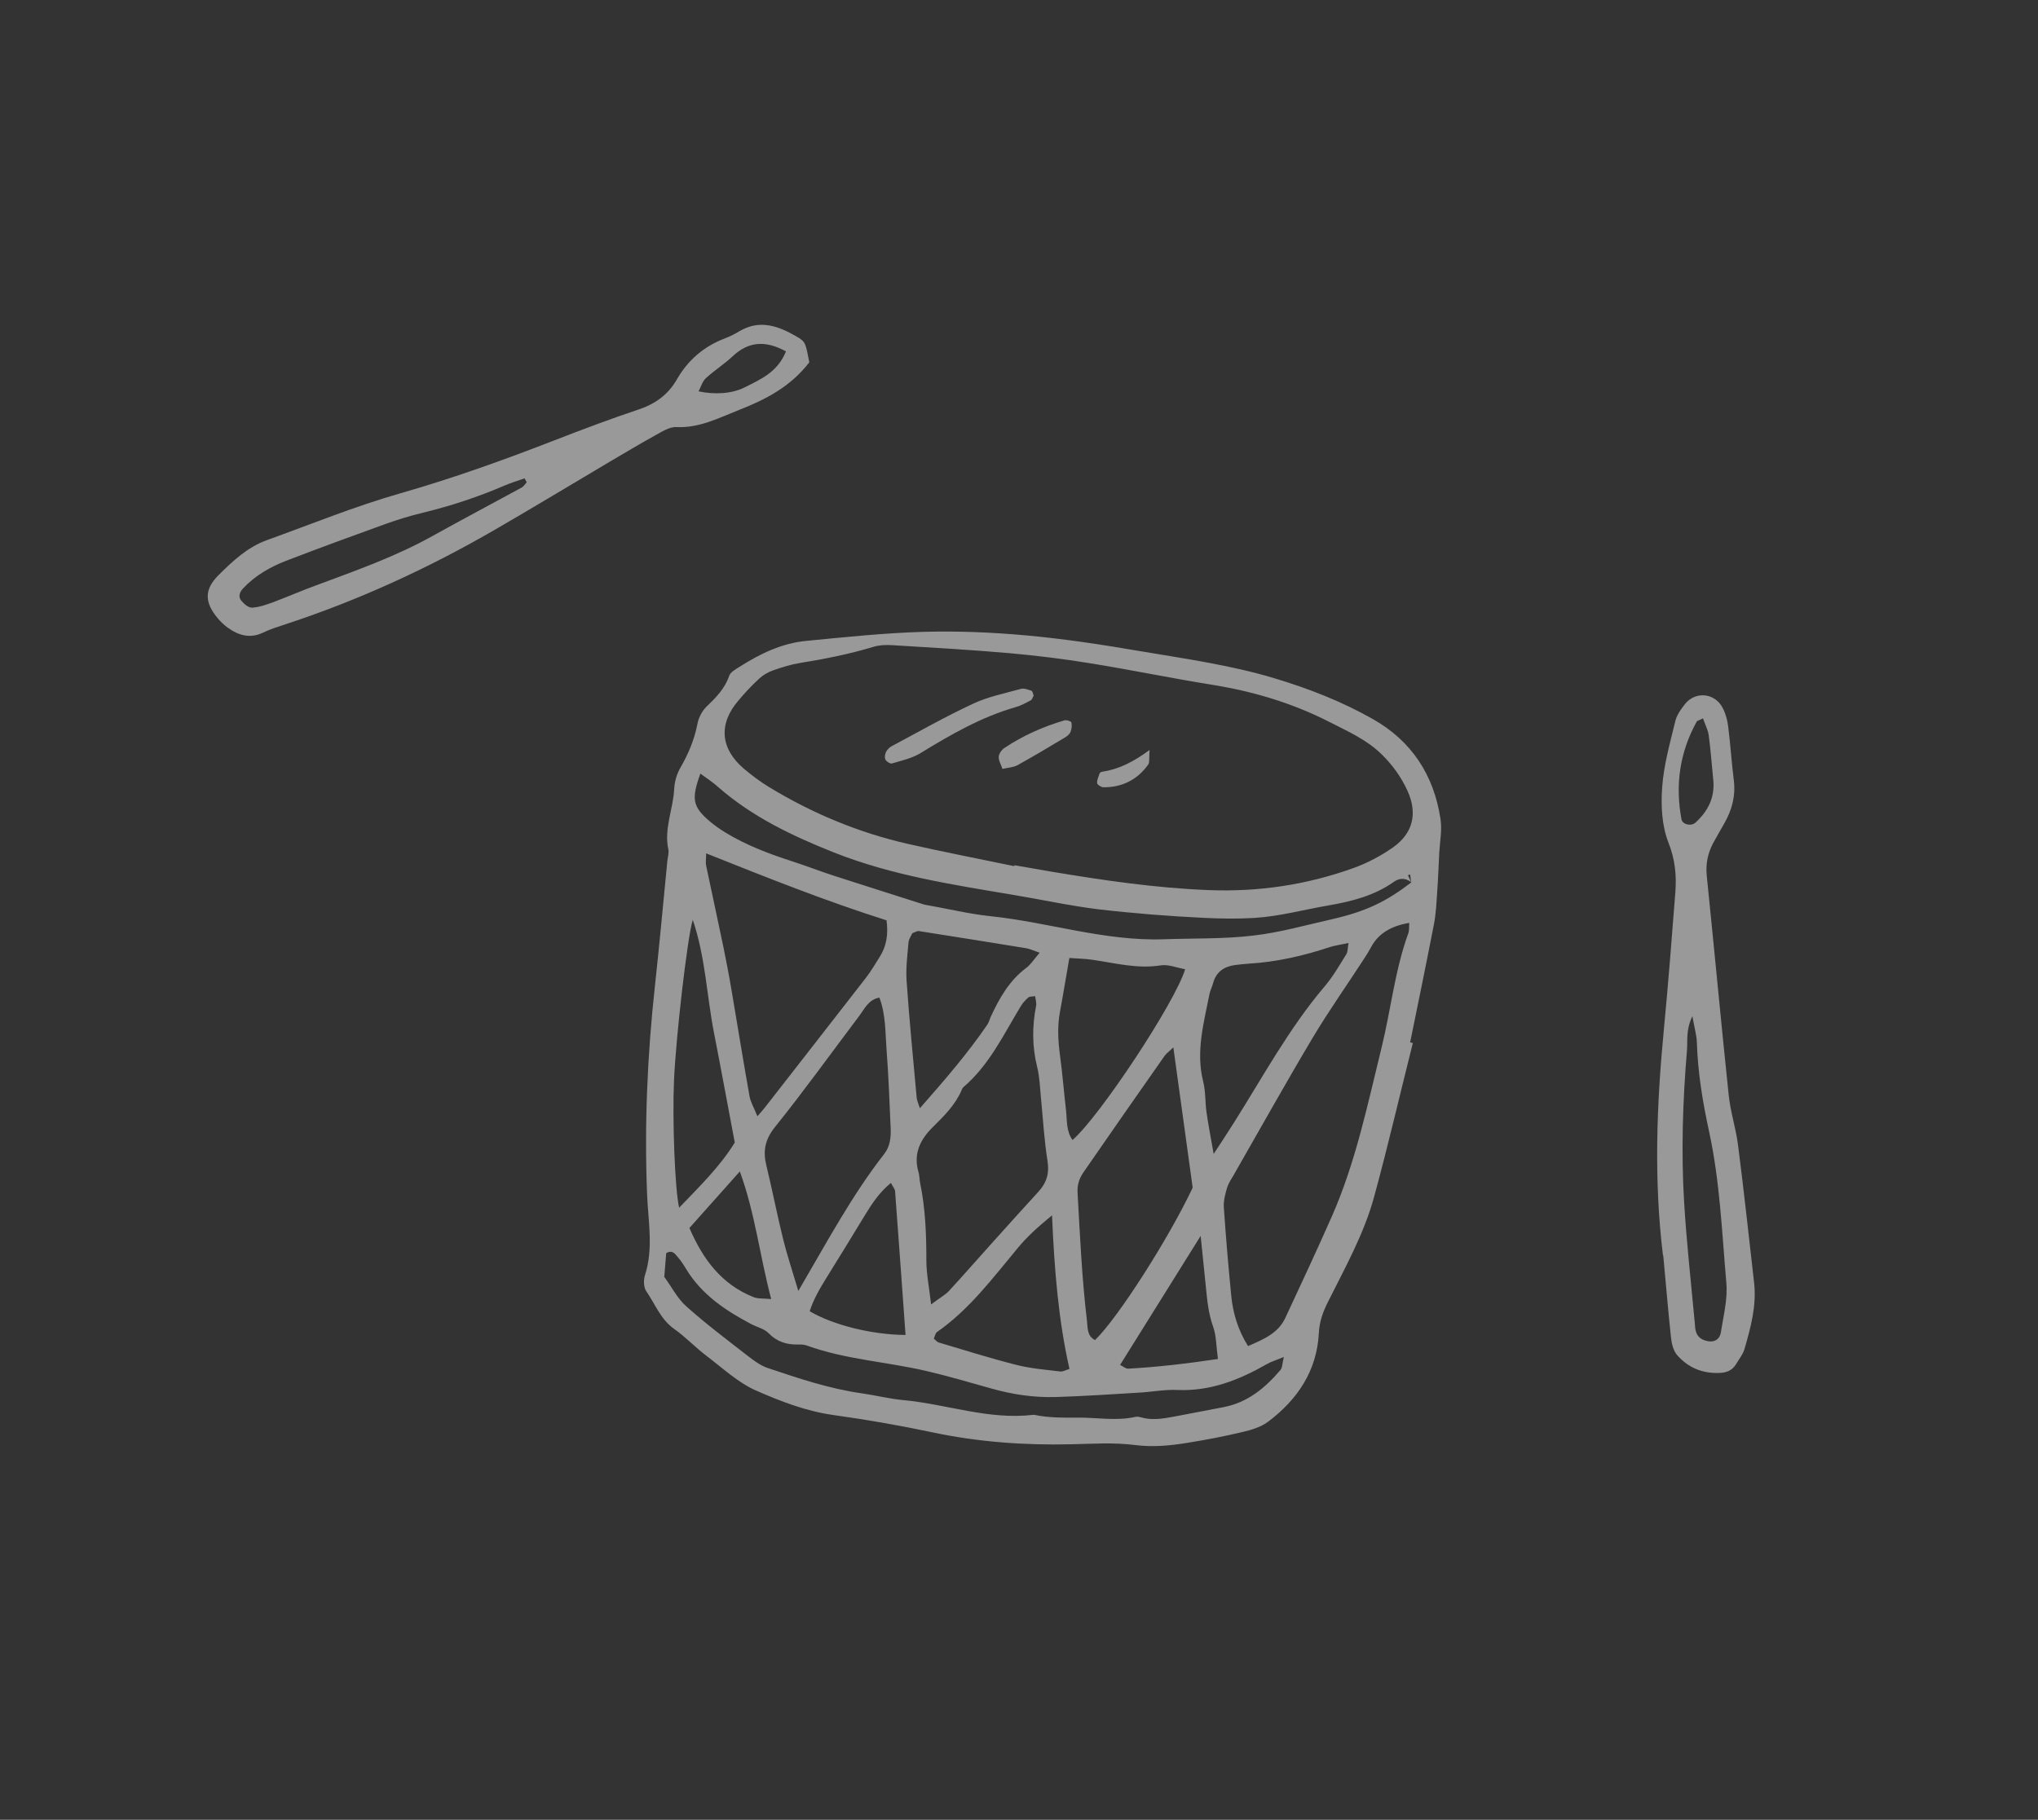 <svg width="159" height="142" viewBox="0 0 159 142" fill="none" xmlns="http://www.w3.org/2000/svg">
<rect x="0" y="0" width="159" height="142" fill="#333333" stroke="none"/>
<path fill-rule="evenodd" clip-rule="evenodd" d="M63.141 28.272C61.67 30.187 59.702 31.189 57.655 31.991C56.101 32.602 54.579 33.408 52.791 33.325C52.215 33.29 51.591 33.718 51.032 34.022C49.851 34.672 48.702 35.366 47.537 36.049C44.553 37.814 41.578 39.621 38.579 41.353C33.354 44.376 27.88 46.884 22.135 48.759C21.596 48.934 21.056 49.109 20.541 49.357C19.512 49.855 18.61 49.586 17.755 48.971C17.472 48.764 17.215 48.513 16.99 48.248C15.954 47.008 15.916 46.013 17.052 44.878C18.154 43.781 19.303 42.702 20.808 42.154C24.274 40.905 27.689 39.508 31.221 38.498C35.317 37.328 39.306 35.894 43.262 34.358C45.443 33.509 47.63 32.687 49.85 31.944C51.129 31.517 52.124 30.788 52.79 29.636C53.674 28.09 54.921 27.023 56.58 26.395C56.974 26.248 57.354 26.047 57.723 25.826C59.284 24.916 60.721 25.44 62.1 26.233C62.876 26.67 62.841 26.766 63.141 28.272ZM41.098 37.642C41.044 37.539 40.981 37.43 40.927 37.327C40.404 37.512 39.875 37.67 39.367 37.887C37.286 38.786 35.136 39.49 32.923 40.027C31.962 40.261 31.013 40.549 30.083 40.884C27.487 41.82 24.894 42.77 22.325 43.758C21.068 44.245 19.899 44.914 18.958 45.922C18.697 46.196 18.567 46.562 18.824 46.871C19.037 47.118 19.383 47.434 19.663 47.417C20.208 47.386 20.758 47.194 21.286 47.001C22.407 46.583 23.512 46.096 24.641 45.684C27.758 44.527 30.889 43.425 33.803 41.793C36.091 40.517 38.401 39.301 40.701 38.044C40.861 37.954 40.97 37.775 41.095 37.628L41.098 37.642ZM61.31 27.414C59.743 26.565 58.424 26.616 57.167 27.795C56.51 28.413 55.733 28.9 55.067 29.513C54.804 29.751 54.694 30.163 54.501 30.538C55.744 30.803 57.087 30.732 58.08 30.236C59.318 29.608 60.656 29.065 61.319 27.42L61.31 27.414Z" fill="white" fill-opacity="0.5"/>
<path fill-rule="evenodd" clip-rule="evenodd" d="M129.743 97.97C129.023 92.098 129.244 86.237 129.807 80.374C130.152 76.79 130.43 73.201 130.708 69.611C130.805 68.3 130.688 67.07 130.173 65.761C129.651 64.447 129.572 62.865 129.68 61.42C129.803 59.68 130.296 57.967 130.709 56.251C130.826 55.772 131.16 55.32 131.471 54.924C132.296 53.916 133.796 54.068 134.402 55.245C134.634 55.691 134.774 56.21 134.831 56.713C135.007 58.096 135.092 59.495 135.267 60.878C135.42 62.107 135.121 63.213 134.523 64.254C134.233 64.768 133.934 65.277 133.658 65.788C133.233 66.582 133.064 67.417 133.157 68.34C133.743 74.048 134.27 79.756 134.87 85.461C135.007 86.773 135.434 88.052 135.598 89.359C136.058 92.929 136.44 96.511 136.85 100.086C137.054 101.885 136.588 103.591 136.096 105.283C135.977 105.69 135.672 106.055 135.457 106.427C135.169 106.919 134.722 107.115 134.173 107.132C132.835 107.195 131.694 106.723 130.843 105.736C130.54 105.387 130.409 104.815 130.364 104.331C130.133 102.212 129.966 100.084 129.762 97.958L129.743 97.97ZM132.039 79.286C131.512 80.382 131.676 81.208 131.613 81.966C131.282 85.91 131.153 89.871 131.392 93.822C131.582 96.97 131.934 100.101 132.224 103.24C132.246 103.452 132.245 103.686 132.308 103.888C132.439 104.366 132.803 104.576 133.267 104.66C133.807 104.754 134.172 104.462 134.251 104.006C134.453 102.713 134.798 101.377 134.685 100.102C134.341 96.169 134.185 92.198 133.343 88.313C132.844 86.018 132.458 83.71 132.387 81.348C132.367 80.786 132.202 80.229 132.034 79.295L132.039 79.286ZM132.866 56.055C132.502 56.231 132.411 56.246 132.379 56.297C131.048 58.694 130.686 61.249 131.184 63.929C131.262 64.34 131.935 64.504 132.28 64.187C133.251 63.303 133.799 62.232 133.666 60.874C133.548 59.702 133.467 58.529 133.309 57.367C133.256 56.972 133.046 56.586 132.866 56.055Z" fill="white" fill-opacity="0.5"/>
<path fill-rule="evenodd" clip-rule="evenodd" d="M110.24 81.334C109.231 85.356 108.296 89.389 107.207 93.386C106.418 96.277 104.951 98.896 103.619 101.563C103.221 102.351 102.938 103.103 102.893 104.024C102.741 106.964 101.234 109.208 98.939 110.936C98.379 111.356 97.633 111.581 96.937 111.743C95.527 112.078 94.095 112.353 92.666 112.583C91.315 112.802 89.966 112.941 88.554 112.76C86.916 112.546 85.228 112.665 83.555 112.7C79.909 112.785 76.309 112.524 72.742 111.768C70.18 111.226 67.597 110.776 65.006 110.416C62.881 110.117 60.912 109.351 59.007 108.518C57.583 107.896 56.373 106.749 55.099 105.785C54.233 105.129 53.484 104.322 52.598 103.7C51.535 102.947 51.114 101.754 50.421 100.758C50.209 100.453 50.199 99.873 50.32 99.502C50.993 97.417 50.571 95.322 50.486 93.233C50.265 87.77 50.504 82.342 51.099 76.908C51.452 73.657 51.751 70.397 52.068 67.147C52.101 66.863 52.199 66.548 52.141 66.278C51.792 64.66 52.521 63.137 52.598 61.569C52.628 61.001 52.795 60.4 53.083 59.908C53.707 58.825 54.178 57.707 54.416 56.47C54.505 55.997 54.778 55.473 55.12 55.142C55.857 54.432 56.547 53.74 56.887 52.741C56.983 52.449 57.388 52.227 57.691 52.037C59.298 51.013 61.01 50.183 62.932 50.007C65.968 49.714 69.011 49.39 72.061 49.304C74.742 49.228 77.447 49.342 80.119 49.588C83.081 49.858 86.037 50.312 88.974 50.814C92.488 51.409 96.019 51.898 99.451 52.934C102.104 53.731 104.676 54.736 107.08 56.095C110.123 57.809 111.87 60.477 112.385 63.917C112.517 64.758 112.339 65.646 112.289 66.516C112.236 67.526 112.205 68.538 112.129 69.546C112.07 70.412 112.037 71.293 111.867 72.149C111.273 75.219 110.64 78.276 110.016 81.338C110.086 81.357 110.161 81.368 110.24 81.393L110.24 81.334ZM110.122 68.862C109.669 68.492 109.188 68.492 108.73 68.822C107.203 69.905 105.425 70.344 103.645 70.653C101.723 70.981 99.835 71.505 97.864 71.628C96.551 71.706 95.251 71.687 93.955 71.624C91.201 71.492 88.442 71.274 85.709 70.956C83.474 70.683 81.275 70.198 79.053 69.829C74.327 69.033 69.59 68.314 65.081 66.527C61.819 65.231 58.685 63.743 56.022 61.407C55.605 61.035 55.128 60.721 54.642 60.367C53.919 62.361 54.04 62.95 55.371 64.09C55.757 64.418 56.177 64.709 56.612 64.974C58.235 65.963 59.997 66.626 61.797 67.208C62.903 67.565 63.98 67.988 65.086 68.345C67.423 69.102 69.771 69.841 72.114 70.589C72.184 70.609 72.26 70.62 72.335 70.63C73.985 70.921 75.617 71.318 77.267 71.492C81.805 71.962 86.186 73.459 90.831 73.292C93.14 73.211 95.441 73.278 97.748 73.009C99.85 72.768 101.864 72.192 103.913 71.73C106.622 71.109 108.167 70.341 110.1 68.86C110.072 68.656 110.041 68.438 110.013 68.233C109.953 68.255 109.907 68.274 109.847 68.296C109.929 68.487 110.017 68.669 110.1 68.86L110.122 68.862ZM79.128 67.591C79.128 67.591 79.137 67.538 79.139 67.516C80.068 67.683 81.001 67.842 81.935 68.001C86.015 68.684 90.107 69.291 94.258 69.454C98.153 69.615 101.939 69.052 105.599 67.734C106.677 67.348 107.734 66.786 108.673 66.129C110.256 65.009 110.601 63.463 109.814 61.718C109.329 60.65 108.658 59.714 107.816 58.885C106.656 57.734 105.206 57.096 103.777 56.366C100.834 54.854 97.738 53.94 94.483 53.42C91.325 52.914 88.198 52.261 85.041 51.755C82.964 51.415 80.872 51.159 78.774 50.97C75.74 50.703 72.694 50.533 69.658 50.346C69.162 50.313 68.627 50.327 68.153 50.471C66.275 51.036 64.353 51.423 62.42 51.732C61.705 51.848 61.009 52.068 60.325 52.306C59.923 52.448 59.527 52.675 59.225 52.959C58.642 53.494 58.094 54.085 57.58 54.698C56.037 56.52 56.209 58.429 58.044 59.992C58.656 60.505 59.297 60.99 59.972 61.401C63.346 63.456 66.957 64.965 70.802 65.844C73.567 66.475 76.345 67.008 79.12 67.586L79.128 67.591ZM109.971 72.013C108.546 72.238 107.558 72.846 107.008 73.838C106.797 74.225 106.573 74.592 106.327 74.957C105.024 76.962 103.638 78.928 102.412 80.98C100.292 84.536 98.28 88.146 96.22 91.739C96.033 92.046 95.827 92.366 95.727 92.703C95.588 93.18 95.456 93.686 95.478 94.168C95.634 96.487 95.831 98.797 96.059 101.114C96.196 102.485 96.585 103.788 97.369 105.038C98.566 104.515 99.718 104.046 100.277 102.84C101.507 100.206 102.737 97.571 103.911 94.914C105.768 90.694 106.692 86.198 107.787 81.748C108.515 78.784 108.821 75.727 109.871 72.83C109.958 72.591 109.924 72.301 109.948 72.011L109.971 72.013ZM55.094 66.602C55.091 67.01 55.036 67.293 55.091 67.549C55.536 69.682 56.009 71.808 56.446 73.936C56.678 75.073 56.897 76.213 57.088 77.36C57.551 80.078 57.987 82.803 58.47 85.509C58.544 85.964 58.8 86.389 59.09 87.105C59.379 86.765 59.531 86.612 59.657 86.443C62.292 83.06 64.936 79.682 67.562 76.294C67.96 75.775 68.289 75.215 68.641 74.656C69.16 73.825 69.312 72.922 69.166 71.815C64.445 70.32 59.837 68.484 55.09 66.588L55.094 66.602ZM72.639 101.788C73.348 101.259 73.733 101.049 74.018 100.754C75.108 99.58 76.147 98.374 77.22 97.19C78.487 95.783 79.74 94.38 81.023 92.984C81.651 92.301 81.879 91.561 81.726 90.602C81.464 88.955 81.371 87.282 81.209 85.626C81.132 84.83 81.11 84.02 80.914 83.246C80.522 81.66 80.519 80.089 80.832 78.5C80.883 78.262 80.789 77.993 80.761 77.731C80.488 77.775 80.315 77.752 80.232 77.83C80.023 78.019 79.813 78.23 79.662 78.478C78.304 80.707 77.197 83.1 75.153 84.841C75.1 84.891 75.058 84.959 75.039 85.029C74.55 86.195 73.665 87.073 72.784 87.941C71.786 88.926 71.24 90.034 71.659 91.46C71.74 91.731 71.728 92.04 71.789 92.323C72.204 94.333 72.273 96.354 72.273 98.391C72.275 99.388 72.482 100.392 72.646 101.815L72.639 101.788ZM62.284 100.737C64.567 96.835 66.483 93.248 68.981 90.051C69.469 89.423 69.515 88.713 69.486 87.993C69.395 85.97 69.323 83.936 69.168 81.921C69.063 80.557 69.112 79.17 68.608 77.844C67.751 78.001 67.453 78.721 67.029 79.283C64.848 82.17 62.74 85.112 60.47 87.934C59.689 88.909 59.511 89.797 59.785 90.924C60.245 92.82 60.618 94.745 61.087 96.647C61.391 97.897 61.805 99.121 62.288 100.75L62.284 100.737ZM91.547 81.726C91.181 82.077 91.001 82.201 90.874 82.37C88.749 85.396 86.633 88.428 84.529 91.478C84.201 91.958 84.03 92.451 84.07 93.096C84.259 96.419 84.406 99.752 84.802 103.062C84.865 103.592 84.793 104.25 85.43 104.568C87.201 102.872 91.193 96.627 93.05 92.676C92.553 89.071 92.065 85.566 91.542 81.734L91.547 81.726ZM51.822 99.632C52.413 100.449 52.86 101.33 53.536 101.93C55.043 103.281 56.673 104.508 58.27 105.75C58.78 106.143 59.319 106.565 59.927 106.759C62.327 107.566 64.728 108.373 67.252 108.728C68.33 108.881 69.393 109.154 70.479 109.254C73.859 109.568 77.139 110.817 80.611 110.403C80.683 110.4 80.758 110.411 80.829 110.43C81.897 110.636 82.966 110.631 84.062 110.62C85.571 110.603 87.085 110.904 88.595 110.56C88.732 110.526 88.886 110.562 89.027 110.6C90.044 110.892 91.043 110.634 92.041 110.458C93.176 110.248 94.313 110.015 95.448 109.805C97.327 109.451 98.701 108.309 99.896 106.906C100.055 106.722 100.038 106.384 100.165 105.887C99.584 106.13 99.189 106.241 98.844 106.441C96.672 107.681 94.415 108.579 91.84 108.462C90.839 108.414 89.821 108.625 88.807 108.674C86.641 108.807 84.471 108.949 82.311 109.015C80.634 109.058 78.98 108.812 77.363 108.354C75.692 107.886 74.015 107.391 72.325 106.994C69.222 106.263 65.987 106.095 62.955 104.998C62.755 104.923 62.527 104.913 62.316 104.913C61.407 104.945 60.632 104.718 59.954 104.024C59.623 103.682 59.063 103.564 58.612 103.324C56.601 102.262 54.743 101.025 53.529 99.021C53.344 98.709 53.145 98.401 52.904 98.125C52.686 97.887 52.503 97.494 51.976 97.782C51.926 98.384 51.877 99.022 51.827 99.623L51.822 99.632ZM94.678 90.061C95.393 88.964 95.83 88.305 96.25 87.635C98.531 84.025 100.556 80.259 103.339 76.978C103.991 76.216 104.501 75.32 105.041 74.454C105.16 74.258 105.14 73.965 105.208 73.584C104.6 73.718 104.169 73.771 103.763 73.899C101.709 74.579 99.608 75.068 97.435 75.195C97.069 75.219 96.716 75.261 96.362 75.303C95.495 75.419 94.877 75.838 94.641 76.725C94.564 77.006 94.424 77.273 94.366 77.541C93.92 79.811 93.279 82.055 93.872 84.407C94.064 85.168 94.017 85.994 94.127 86.775C94.256 87.697 94.435 88.614 94.688 90.044L94.678 90.061ZM83.429 74.754C83.167 76.222 82.956 77.569 82.705 78.903C82.483 80.056 82.544 81.206 82.699 82.354C82.893 83.784 83.005 85.234 83.172 86.67C83.256 87.436 83.173 88.264 83.676 88.957C85.81 87.107 91.695 78.197 92.462 75.632C91.816 75.519 91.157 75.235 90.562 75.329C88.719 75.624 86.965 75.14 85.186 74.888C84.628 74.805 84.067 74.803 83.429 74.754ZM81.134 74.351C80.593 74.162 80.33 74.037 80.064 73.993C77.275 73.535 74.476 73.094 71.677 72.653C71.548 72.633 71.414 72.739 71.178 72.818C71.095 73.013 70.908 73.262 70.882 73.516C70.793 74.527 70.662 75.548 70.731 76.55C70.939 79.592 71.246 82.625 71.517 85.659C71.536 85.858 71.627 86.054 71.767 86.478C73.78 84.192 75.516 82.17 77.03 79.954C77.147 79.78 77.202 79.556 77.291 79.352C77.965 77.901 78.735 76.52 80.066 75.528C80.406 75.278 80.64 74.893 81.127 74.324L81.134 74.351ZM82.071 94.84C80.9 95.801 80.121 96.522 79.423 97.361C77.473 99.697 75.655 102.161 73.11 103.936C72.967 104.036 72.933 104.285 72.851 104.458C73.003 104.573 73.095 104.711 73.221 104.753C75.236 105.348 77.247 105.988 79.286 106.504C80.411 106.791 81.575 106.88 82.73 107.021C82.916 107.041 83.133 106.916 83.437 106.82C82.57 102.978 82.262 99.102 82.076 94.832L82.071 94.84ZM54.05 71.774C53.632 73.077 52.73 80.958 52.585 84.289C52.447 87.437 52.659 92.894 52.986 94.241C54.57 92.583 56.162 91.046 57.325 89.156C56.774 86.255 56.258 83.412 55.701 80.578C55.139 77.695 55.042 74.721 54.054 71.788L54.05 71.774ZM69.501 92.311C68.596 93.048 68.014 93.946 67.452 94.868C66.469 96.483 65.49 98.088 64.495 99.683C63.966 100.532 63.468 101.388 63.17 102.319C65.005 103.401 68.025 104.152 70.649 104.17C70.379 100.423 70.113 96.689 69.833 92.959C69.817 92.773 69.657 92.594 69.518 92.322L69.501 92.311ZM95.019 106.031C94.882 105.045 94.901 104.226 94.638 103.504C94.29 102.519 94.189 101.532 94.089 100.523C93.967 99.301 93.84 98.087 93.672 96.44C91.429 100.026 89.418 103.251 87.386 106.509C87.641 106.629 87.831 106.816 88.017 106.8C90.257 106.678 92.487 106.42 95.022 106.044L95.019 106.031ZM53.783 95.815C54.866 98.325 56.335 100.239 58.784 101.215C59.131 101.357 59.557 101.312 60.167 101.367C59.271 97.976 58.911 94.665 57.72 91.41C56.377 92.922 55.13 94.317 53.797 95.812L53.783 95.815Z" fill="white" fill-opacity="0.5"/>
<path fill-rule="evenodd" clip-rule="evenodd" d="M80.636 54.294C80.564 54.414 80.526 54.59 80.423 54.644C80.043 54.846 79.652 55.065 79.243 55.178C76.562 55.946 74.181 57.317 71.825 58.762C71.168 59.169 70.359 59.344 69.599 59.572C69.456 59.614 69.166 59.437 69.085 59.282C68.998 59.136 69.04 58.857 69.121 58.684C69.208 58.503 69.39 58.321 69.563 58.227C71.677 57.103 73.76 55.913 75.931 54.906C77.094 54.361 78.4 54.102 79.654 53.754C79.893 53.689 80.206 53.809 80.476 53.904C80.563 53.934 80.586 54.146 80.638 54.272L80.636 54.294Z" fill="white" fill-opacity="0.5"/>
<path fill-rule="evenodd" clip-rule="evenodd" d="M78.211 60.006C78.093 59.642 77.895 59.333 77.919 59.044C77.939 58.798 78.158 58.498 78.371 58.359C79.811 57.398 81.382 56.704 83.038 56.214C83.2 56.16 83.563 56.276 83.586 56.372C83.643 56.606 83.605 56.899 83.514 57.125C83.441 57.302 83.239 57.461 83.06 57.562C81.841 58.295 80.608 59.031 79.357 59.721C79.061 59.88 78.678 59.892 78.202 60.001L78.211 60.006Z" fill="white" fill-opacity="0.5"/>
<path fill-rule="evenodd" clip-rule="evenodd" d="M89.689 58.521C89.635 59.167 89.706 59.492 89.575 59.669C88.727 60.85 87.546 61.443 86.088 61.433C85.913 61.432 85.611 61.236 85.595 61.109C85.571 60.86 85.71 60.593 85.794 60.34C85.811 60.292 85.906 60.233 85.969 60.225C87.255 60.036 88.393 59.476 89.689 58.521Z" fill="white" fill-opacity="0.5"/>
</svg>
